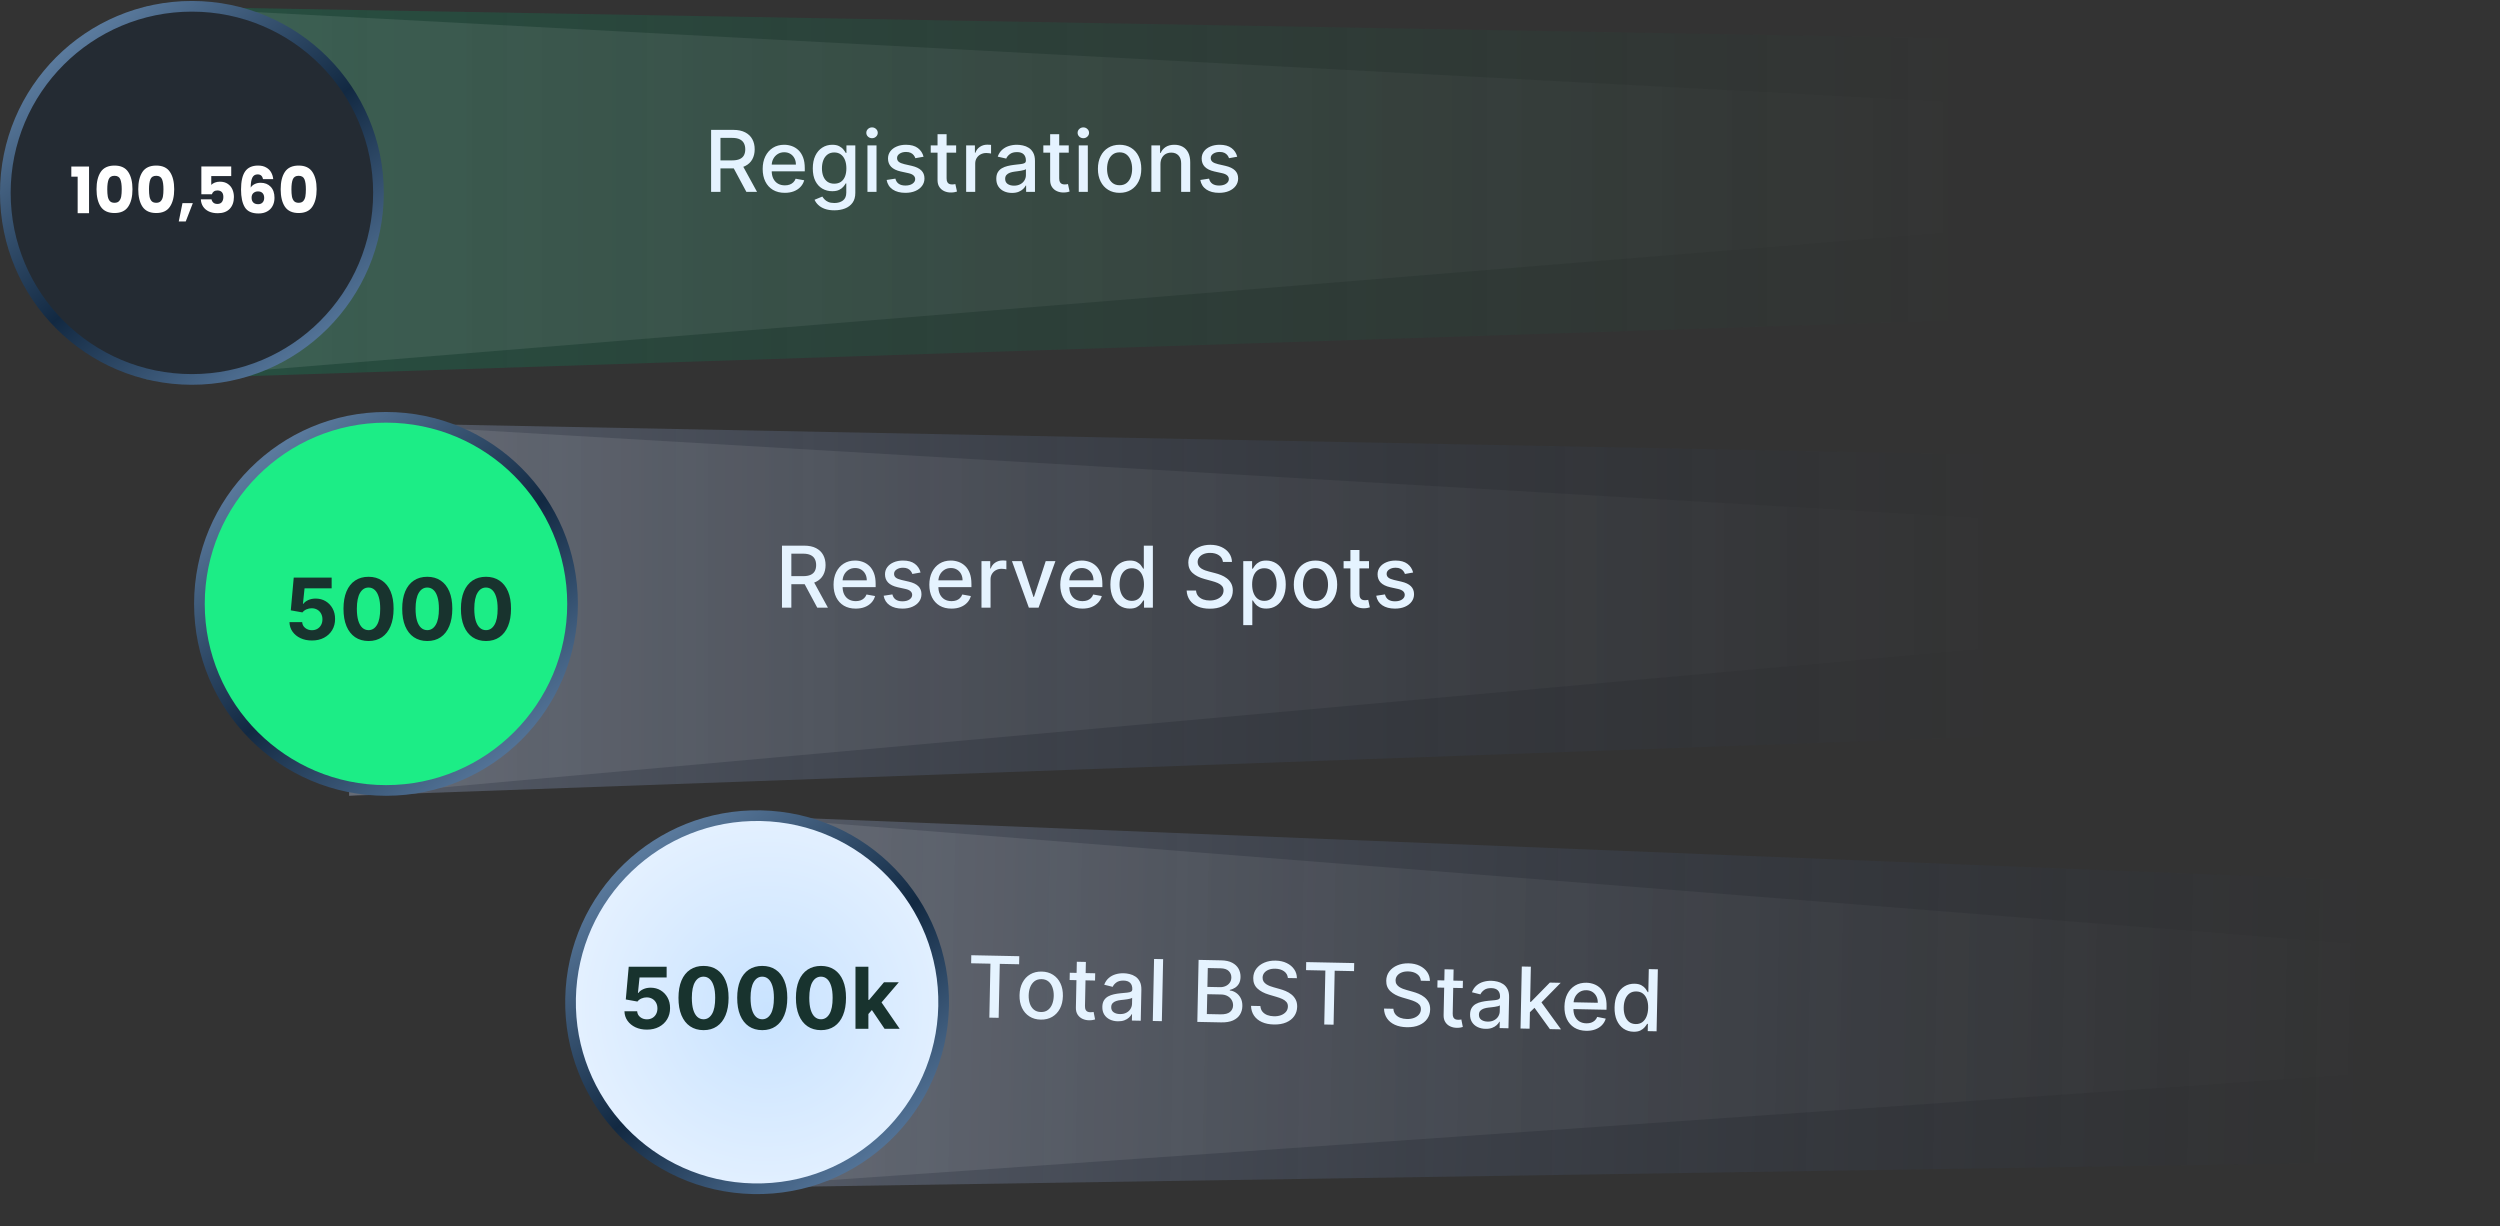 <svg width="469" height="230" viewBox="0 0 469 230" fill="none" xmlns="http://www.w3.org/2000/svg">
  <rect x="0" y="0" width="469" height="230" fill="#333333" stroke="none"/>
  <path d="M27.475 1.182L394.925 7.682V59.182L27.475 71.182L27.475 1.182Z"
    fill="url(#paint0_linear_220_1049)" />
  <path d="M27.475 1.182L394.925 20.682V41.182L27.475 71.182L27.475 1.182Z"
    fill="url(#paint1_linear_220_1049)" fill-opacity="0.25" />
  <circle cx="36" cy="36.182" r="35" fill="url(#paint2_radial_220_1049)" />
  <circle cx="36" cy="36.182" r="35" fill="#242B33" />
  <circle cx="36" cy="36.182" r="35" stroke="url(#paint3_linear_220_1049)" stroke-width="2" />
  <path
    d="M13.38 33.148V31.24H16.704V40H14.568V33.148H13.38ZM18.108 35.5C18.108 34.124 18.372 33.04 18.9 32.248C19.436 31.456 20.296 31.06 21.48 31.06C22.664 31.06 23.52 31.456 24.048 32.248C24.584 33.04 24.852 34.124 24.852 35.5C24.852 36.892 24.584 37.984 24.048 38.776C23.52 39.568 22.664 39.964 21.48 39.964C20.296 39.964 19.436 39.568 18.9 38.776C18.372 37.984 18.108 36.892 18.108 35.5ZM22.836 35.5C22.836 34.692 22.748 34.072 22.572 33.64C22.396 33.2 22.032 32.98 21.48 32.98C20.928 32.98 20.564 33.2 20.388 33.64C20.212 34.072 20.124 34.692 20.124 35.5C20.124 36.044 20.156 36.496 20.22 36.856C20.284 37.208 20.412 37.496 20.604 37.72C20.804 37.936 21.096 38.044 21.48 38.044C21.864 38.044 22.152 37.936 22.344 37.72C22.544 37.496 22.676 37.208 22.74 36.856C22.804 36.496 22.836 36.044 22.836 35.5ZM25.936 35.5C25.936 34.124 26.2 33.04 26.728 32.248C27.264 31.456 28.124 31.06 29.308 31.06C30.492 31.06 31.348 31.456 31.876 32.248C32.412 33.04 32.68 34.124 32.68 35.5C32.68 36.892 32.412 37.984 31.876 38.776C31.348 39.568 30.492 39.964 29.308 39.964C28.124 39.964 27.264 39.568 26.728 38.776C26.2 37.984 25.936 36.892 25.936 35.5ZM30.664 35.5C30.664 34.692 30.576 34.072 30.4 33.64C30.224 33.2 29.86 32.98 29.308 32.98C28.756 32.98 28.392 33.2 28.216 33.64C28.04 34.072 27.952 34.692 27.952 35.5C27.952 36.044 27.984 36.496 28.048 36.856C28.112 37.208 28.24 37.496 28.432 37.72C28.632 37.936 28.924 38.044 29.308 38.044C29.692 38.044 29.98 37.936 30.172 37.72C30.372 37.496 30.504 37.208 30.568 36.856C30.632 36.496 30.664 36.044 30.664 35.5ZM36.176 38.104L34.844 41.548H33.536L34.232 38.104H36.176ZM43.378 33.028H39.634V34.684C39.794 34.508 40.018 34.364 40.306 34.252C40.594 34.14 40.906 34.084 41.242 34.084C41.842 34.084 42.338 34.22 42.73 34.492C43.13 34.764 43.422 35.116 43.606 35.548C43.79 35.98 43.882 36.448 43.882 36.952C43.882 37.888 43.618 38.632 43.09 39.184C42.562 39.728 41.818 40 40.858 40C40.218 40 39.662 39.892 39.19 39.676C38.718 39.452 38.354 39.144 38.098 38.752C37.842 38.36 37.702 37.908 37.678 37.396H39.682C39.73 37.644 39.846 37.852 40.03 38.02C40.214 38.18 40.466 38.26 40.786 38.26C41.162 38.26 41.442 38.14 41.626 37.9C41.81 37.66 41.902 37.34 41.902 36.94C41.902 36.548 41.806 36.248 41.614 36.04C41.422 35.832 41.142 35.728 40.774 35.728C40.502 35.728 40.278 35.796 40.102 35.932C39.926 36.06 39.81 36.232 39.754 36.448H37.774V31.228H43.378V33.028ZM49.346 33.604C49.282 33.308 49.17 33.088 49.01 32.944C48.85 32.792 48.622 32.716 48.326 32.716C47.87 32.716 47.542 32.916 47.342 33.316C47.142 33.708 47.038 34.332 47.03 35.188C47.206 34.908 47.458 34.688 47.786 34.528C48.122 34.368 48.49 34.288 48.89 34.288C49.674 34.288 50.302 34.536 50.774 35.032C51.254 35.528 51.494 36.22 51.494 37.108C51.494 37.692 51.374 38.204 51.134 38.644C50.902 39.084 50.558 39.428 50.102 39.676C49.654 39.924 49.122 40.048 48.506 40.048C47.274 40.048 46.418 39.664 45.938 38.896C45.458 38.12 45.218 37.008 45.218 35.56C45.218 34.04 45.47 32.912 45.974 32.176C46.486 31.432 47.302 31.06 48.422 31.06C49.022 31.06 49.526 31.18 49.934 31.42C50.35 31.652 50.662 31.96 50.87 32.344C51.086 32.728 51.214 33.148 51.254 33.604H49.346ZM48.398 35.908C48.054 35.908 47.766 36.012 47.534 36.22C47.31 36.42 47.198 36.708 47.198 37.084C47.198 37.468 47.302 37.768 47.51 37.984C47.726 38.2 48.03 38.308 48.422 38.308C48.774 38.308 49.05 38.204 49.25 37.996C49.458 37.78 49.562 37.488 49.562 37.12C49.562 36.744 49.462 36.448 49.262 36.232C49.062 36.016 48.774 35.908 48.398 35.908ZM52.655 35.5C52.655 34.124 52.919 33.04 53.447 32.248C53.983 31.456 54.843 31.06 56.027 31.06C57.211 31.06 58.067 31.456 58.595 32.248C59.131 33.04 59.399 34.124 59.399 35.5C59.399 36.892 59.131 37.984 58.595 38.776C58.067 39.568 57.211 39.964 56.027 39.964C54.843 39.964 53.983 39.568 53.447 38.776C52.919 37.984 52.655 36.892 52.655 35.5ZM57.383 35.5C57.383 34.692 57.295 34.072 57.119 33.64C56.943 33.2 56.579 32.98 56.027 32.98C55.475 32.98 55.111 33.2 54.935 33.64C54.759 34.072 54.671 34.692 54.671 35.5C54.671 36.044 54.703 36.496 54.767 36.856C54.831 37.208 54.959 37.496 55.151 37.72C55.351 37.936 55.643 38.044 56.027 38.044C56.411 38.044 56.699 37.936 56.891 37.72C57.091 37.496 57.223 37.208 57.287 36.856C57.351 36.496 57.383 36.044 57.383 35.5Z"
    fill="white" />
  <path
    d="M133.403 36V24.364H137.551C138.452 24.364 139.2 24.519 139.795 24.829C140.394 25.14 140.841 25.57 141.136 26.119C141.432 26.665 141.579 27.296 141.579 28.011C141.579 28.724 141.43 29.35 141.13 29.892C140.835 30.43 140.388 30.849 139.789 31.148C139.195 31.447 138.447 31.597 137.545 31.597H134.403V30.085H137.386C137.954 30.085 138.416 30.004 138.772 29.841C139.132 29.678 139.396 29.441 139.562 29.131C139.729 28.82 139.812 28.447 139.812 28.011C139.812 27.572 139.727 27.191 139.557 26.869C139.39 26.547 139.127 26.301 138.767 26.131C138.411 25.956 137.943 25.869 137.363 25.869H135.159V36H133.403ZM139.147 30.75L142.022 36H140.022L137.204 30.75H139.147ZM147.231 36.176C146.371 36.176 145.631 35.992 145.01 35.625C144.392 35.254 143.915 34.733 143.578 34.062C143.244 33.388 143.078 32.599 143.078 31.693C143.078 30.799 143.244 30.011 143.578 29.329C143.915 28.648 144.385 28.116 144.987 27.733C145.593 27.35 146.301 27.159 147.112 27.159C147.604 27.159 148.082 27.241 148.544 27.403C149.006 27.566 149.421 27.822 149.788 28.171C150.155 28.519 150.445 28.972 150.657 29.528C150.869 30.081 150.976 30.754 150.976 31.546V32.148H144.038V30.875H149.311C149.311 30.428 149.22 30.032 149.038 29.688C148.856 29.339 148.601 29.064 148.271 28.864C147.945 28.663 147.563 28.562 147.123 28.562C146.646 28.562 146.229 28.68 145.873 28.915C145.521 29.146 145.248 29.449 145.055 29.824C144.866 30.195 144.771 30.599 144.771 31.034V32.028C144.771 32.612 144.873 33.108 145.078 33.517C145.286 33.926 145.576 34.239 145.947 34.455C146.318 34.667 146.752 34.773 147.248 34.773C147.57 34.773 147.864 34.727 148.129 34.636C148.394 34.542 148.623 34.401 148.816 34.216C149.01 34.03 149.157 33.801 149.26 33.528L150.868 33.818C150.739 34.292 150.508 34.706 150.174 35.062C149.845 35.415 149.43 35.689 148.93 35.886C148.434 36.08 147.868 36.176 147.231 36.176ZM156.52 39.455C155.826 39.455 155.23 39.364 154.73 39.182C154.234 39 153.828 38.76 153.514 38.46C153.2 38.161 152.965 37.833 152.809 37.477L154.27 36.875C154.372 37.042 154.508 37.218 154.679 37.403C154.853 37.593 155.088 37.754 155.383 37.886C155.682 38.019 156.067 38.085 156.537 38.085C157.181 38.085 157.713 37.928 158.133 37.614C158.554 37.303 158.764 36.807 158.764 36.125V34.409H158.656C158.554 34.595 158.406 34.801 158.213 35.028C158.023 35.256 157.762 35.453 157.429 35.619C157.095 35.786 156.662 35.869 156.128 35.869C155.438 35.869 154.817 35.708 154.264 35.386C153.715 35.061 153.279 34.581 152.957 33.949C152.639 33.312 152.48 32.53 152.48 31.602C152.48 30.674 152.637 29.879 152.951 29.216C153.27 28.553 153.705 28.046 154.258 27.693C154.811 27.337 155.438 27.159 156.139 27.159C156.681 27.159 157.118 27.25 157.451 27.432C157.785 27.61 158.044 27.818 158.23 28.057C158.419 28.296 158.565 28.506 158.667 28.688H158.792V27.273H160.457V36.193C160.457 36.943 160.283 37.559 159.934 38.04C159.586 38.521 159.114 38.877 158.52 39.108C157.929 39.339 157.262 39.455 156.52 39.455ZM156.503 34.46C156.991 34.46 157.404 34.347 157.741 34.119C158.082 33.888 158.34 33.559 158.514 33.131C158.692 32.699 158.781 32.182 158.781 31.579C158.781 30.992 158.694 30.475 158.52 30.028C158.345 29.581 158.09 29.233 157.753 28.983C157.415 28.729 156.999 28.602 156.503 28.602C155.991 28.602 155.565 28.735 155.224 29C154.883 29.261 154.626 29.617 154.451 30.068C154.281 30.519 154.196 31.023 154.196 31.579C154.196 32.151 154.283 32.653 154.457 33.085C154.631 33.517 154.889 33.854 155.23 34.097C155.575 34.339 155.999 34.46 156.503 34.46ZM162.735 36V27.273H164.434V36H162.735ZM163.593 25.926C163.298 25.926 163.044 25.828 162.832 25.631C162.624 25.43 162.52 25.191 162.52 24.915C162.52 24.634 162.624 24.396 162.832 24.199C163.044 23.998 163.298 23.898 163.593 23.898C163.889 23.898 164.141 23.998 164.349 24.199C164.561 24.396 164.667 24.634 164.667 24.915C164.667 25.191 164.561 25.43 164.349 25.631C164.141 25.828 163.889 25.926 163.593 25.926ZM173.26 29.403L171.72 29.676C171.655 29.479 171.553 29.292 171.413 29.114C171.277 28.936 171.091 28.79 170.856 28.676C170.621 28.562 170.328 28.506 169.976 28.506C169.494 28.506 169.093 28.614 168.771 28.829C168.449 29.042 168.288 29.316 168.288 29.653C168.288 29.945 168.396 30.18 168.612 30.358C168.828 30.536 169.176 30.682 169.657 30.796L171.044 31.114C171.847 31.299 172.445 31.585 172.839 31.972C173.233 32.358 173.43 32.86 173.43 33.477C173.43 34 173.279 34.466 172.976 34.875C172.676 35.28 172.258 35.599 171.72 35.83C171.186 36.061 170.566 36.176 169.862 36.176C168.885 36.176 168.087 35.968 167.47 35.551C166.852 35.131 166.474 34.534 166.334 33.761L167.976 33.511C168.078 33.939 168.288 34.263 168.606 34.483C168.924 34.699 169.339 34.807 169.851 34.807C170.407 34.807 170.852 34.691 171.186 34.46C171.519 34.225 171.686 33.939 171.686 33.602C171.686 33.33 171.584 33.1 171.379 32.915C171.178 32.729 170.869 32.589 170.453 32.494L168.976 32.17C168.161 31.985 167.559 31.689 167.169 31.284C166.782 30.879 166.589 30.366 166.589 29.744C166.589 29.229 166.733 28.778 167.021 28.392C167.309 28.006 167.707 27.704 168.214 27.489C168.722 27.269 169.303 27.159 169.959 27.159C170.902 27.159 171.644 27.364 172.186 27.773C172.727 28.178 173.085 28.722 173.26 29.403ZM179.372 27.273V28.636H174.605V27.273H179.372ZM175.883 25.182H177.582V33.438C177.582 33.767 177.631 34.015 177.73 34.182C177.828 34.345 177.955 34.456 178.11 34.517C178.27 34.574 178.442 34.602 178.628 34.602C178.764 34.602 178.883 34.593 178.985 34.574C179.088 34.555 179.167 34.54 179.224 34.528L179.531 35.932C179.432 35.97 179.292 36.008 179.11 36.045C178.929 36.087 178.701 36.11 178.429 36.114C177.982 36.121 177.565 36.042 177.179 35.875C176.792 35.708 176.48 35.451 176.241 35.102C176.003 34.754 175.883 34.316 175.883 33.79V25.182ZM181.251 36V27.273H182.893V28.659H182.984C183.143 28.189 183.423 27.82 183.825 27.551C184.23 27.278 184.689 27.142 185.2 27.142C185.306 27.142 185.431 27.146 185.575 27.153C185.723 27.161 185.838 27.171 185.922 27.182V28.807C185.853 28.788 185.732 28.767 185.558 28.744C185.384 28.718 185.209 28.704 185.035 28.704C184.634 28.704 184.276 28.79 183.961 28.96C183.651 29.127 183.405 29.36 183.223 29.659C183.041 29.954 182.95 30.292 182.95 30.671V36H181.251ZM189.853 36.193C189.3 36.193 188.8 36.091 188.353 35.886C187.906 35.678 187.552 35.377 187.291 34.983C187.033 34.589 186.905 34.106 186.905 33.534C186.905 33.042 186.999 32.636 187.189 32.318C187.378 32 187.634 31.748 187.956 31.562C188.278 31.377 188.637 31.237 189.035 31.142C189.433 31.047 189.838 30.975 190.251 30.926C190.774 30.866 191.198 30.816 191.524 30.778C191.85 30.737 192.086 30.671 192.234 30.579C192.382 30.489 192.456 30.341 192.456 30.136V30.097C192.456 29.6 192.316 29.216 192.035 28.943C191.759 28.671 191.346 28.534 190.797 28.534C190.225 28.534 189.774 28.661 189.444 28.915C189.119 29.165 188.893 29.443 188.768 29.75L187.172 29.386C187.361 28.856 187.637 28.428 188.001 28.102C188.369 27.773 188.791 27.534 189.268 27.386C189.745 27.235 190.247 27.159 190.774 27.159C191.122 27.159 191.492 27.201 191.882 27.284C192.276 27.364 192.643 27.511 192.984 27.727C193.329 27.943 193.611 28.252 193.831 28.653C194.05 29.051 194.16 29.568 194.16 30.204V36H192.501V34.807H192.433C192.323 35.026 192.158 35.242 191.939 35.455C191.719 35.667 191.437 35.843 191.092 35.983C190.747 36.123 190.334 36.193 189.853 36.193ZM190.223 34.83C190.692 34.83 191.094 34.737 191.427 34.551C191.764 34.365 192.02 34.123 192.194 33.824C192.372 33.521 192.461 33.197 192.461 32.852V31.727C192.401 31.788 192.283 31.845 192.109 31.898C191.939 31.947 191.744 31.991 191.524 32.028C191.304 32.062 191.09 32.095 190.882 32.125C190.673 32.151 190.499 32.174 190.359 32.193C190.03 32.235 189.728 32.305 189.456 32.403C189.187 32.502 188.971 32.644 188.808 32.83C188.649 33.011 188.569 33.254 188.569 33.557C188.569 33.977 188.725 34.295 189.035 34.511C189.346 34.724 189.742 34.83 190.223 34.83ZM200.497 27.273V28.636H195.73V27.273H200.497ZM197.008 25.182H198.707V33.438C198.707 33.767 198.756 34.015 198.855 34.182C198.953 34.345 199.08 34.456 199.235 34.517C199.395 34.574 199.567 34.602 199.753 34.602C199.889 34.602 200.008 34.593 200.11 34.574C200.213 34.555 200.292 34.54 200.349 34.528L200.656 35.932C200.557 35.97 200.417 36.008 200.235 36.045C200.054 36.087 199.826 36.11 199.554 36.114C199.107 36.121 198.69 36.042 198.304 35.875C197.917 35.708 197.605 35.451 197.366 35.102C197.128 34.754 197.008 34.316 197.008 33.79V25.182ZM202.376 36V27.273H204.075V36H202.376ZM203.234 25.926C202.939 25.926 202.685 25.828 202.473 25.631C202.264 25.43 202.16 25.191 202.16 24.915C202.16 24.634 202.264 24.396 202.473 24.199C202.685 23.998 202.939 23.898 203.234 23.898C203.53 23.898 203.781 23.998 203.99 24.199C204.202 24.396 204.308 24.634 204.308 24.915C204.308 25.191 204.202 25.43 203.99 25.631C203.781 25.828 203.53 25.926 203.234 25.926ZM210.037 36.176C209.218 36.176 208.504 35.989 207.895 35.614C207.285 35.239 206.811 34.714 206.474 34.04C206.137 33.365 205.968 32.578 205.968 31.676C205.968 30.771 206.137 29.979 206.474 29.301C206.811 28.623 207.285 28.097 207.895 27.722C208.504 27.347 209.218 27.159 210.037 27.159C210.855 27.159 211.569 27.347 212.179 27.722C212.789 28.097 213.262 28.623 213.599 29.301C213.936 29.979 214.105 30.771 214.105 31.676C214.105 32.578 213.936 33.365 213.599 34.04C213.262 34.714 212.789 35.239 212.179 35.614C211.569 35.989 210.855 36.176 210.037 36.176ZM210.042 34.75C210.573 34.75 211.012 34.61 211.36 34.33C211.709 34.049 211.967 33.676 212.133 33.21C212.304 32.744 212.389 32.231 212.389 31.671C212.389 31.114 212.304 30.602 212.133 30.136C211.967 29.667 211.709 29.29 211.36 29.006C211.012 28.722 210.573 28.579 210.042 28.579C209.508 28.579 209.065 28.722 208.713 29.006C208.364 29.29 208.105 29.667 207.934 30.136C207.768 30.602 207.684 31.114 207.684 31.671C207.684 32.231 207.768 32.744 207.934 33.21C208.105 33.676 208.364 34.049 208.713 34.33C209.065 34.61 209.508 34.75 210.042 34.75ZM217.7 30.818V36H216.001V27.273H217.632V28.693H217.74C217.941 28.231 218.255 27.86 218.683 27.579C219.115 27.299 219.658 27.159 220.314 27.159C220.908 27.159 221.429 27.284 221.876 27.534C222.323 27.78 222.67 28.148 222.916 28.636C223.162 29.125 223.285 29.729 223.285 30.449V36H221.586V30.653C221.586 30.021 221.422 29.526 221.092 29.171C220.762 28.811 220.31 28.631 219.734 28.631C219.34 28.631 218.99 28.716 218.683 28.886C218.38 29.057 218.139 29.307 217.961 29.636C217.787 29.962 217.7 30.356 217.7 30.818ZM232.103 29.403L230.564 29.676C230.499 29.479 230.397 29.292 230.257 29.114C230.12 28.936 229.935 28.79 229.7 28.676C229.465 28.562 229.172 28.506 228.819 28.506C228.338 28.506 227.937 28.614 227.615 28.829C227.293 29.042 227.132 29.316 227.132 29.653C227.132 29.945 227.24 30.18 227.456 30.358C227.672 30.536 228.02 30.682 228.501 30.796L229.887 31.114C230.691 31.299 231.289 31.585 231.683 31.972C232.077 32.358 232.274 32.86 232.274 33.477C232.274 34 232.122 34.466 231.819 34.875C231.52 35.28 231.101 35.599 230.564 35.83C230.03 36.061 229.41 36.176 228.706 36.176C227.728 36.176 226.931 35.968 226.314 35.551C225.696 35.131 225.317 34.534 225.177 33.761L226.819 33.511C226.922 33.939 227.132 34.263 227.45 34.483C227.768 34.699 228.183 34.807 228.694 34.807C229.251 34.807 229.696 34.691 230.03 34.46C230.363 34.225 230.53 33.939 230.53 33.602C230.53 33.33 230.427 33.1 230.223 32.915C230.022 32.729 229.713 32.589 229.297 32.494L227.819 32.17C227.005 31.985 226.403 31.689 226.012 31.284C225.626 30.879 225.433 30.366 225.433 29.744C225.433 29.229 225.577 28.778 225.865 28.392C226.153 28.006 226.55 27.704 227.058 27.489C227.566 27.269 228.147 27.159 228.802 27.159C229.745 27.159 230.488 27.364 231.03 27.773C231.571 28.178 231.929 28.722 232.103 29.403Z"
    fill="#E5F3FF" />
  <path d="M65.491 79.289L398.71 85.789V137.289L65.491 149.289V79.289Z"
    fill="url(#paint4_linear_220_1049)" />
  <path d="M65.491 79.289L398.71 98.789V119.289L65.491 149.289V79.289Z"
    fill="url(#paint5_linear_220_1049)" fill-opacity="0.25" />
  <path
    d="M146.7 114V102.364H150.848C151.749 102.364 152.497 102.519 153.092 102.83C153.691 103.14 154.137 103.57 154.433 104.119C154.728 104.665 154.876 105.295 154.876 106.011C154.876 106.723 154.726 107.35 154.427 107.892C154.132 108.43 153.685 108.848 153.086 109.148C152.492 109.447 151.744 109.597 150.842 109.597H147.7V108.085H150.683C151.251 108.085 151.713 108.004 152.069 107.841C152.429 107.678 152.692 107.441 152.859 107.131C153.026 106.82 153.109 106.447 153.109 106.011C153.109 105.572 153.024 105.191 152.853 104.869C152.687 104.547 152.423 104.301 152.064 104.131C151.708 103.956 151.24 103.869 150.66 103.869H148.456V114H146.7ZM152.444 108.75L155.319 114H153.319L150.501 108.75H152.444ZM160.528 114.176C159.668 114.176 158.928 113.992 158.307 113.625C157.689 113.254 157.212 112.733 156.875 112.062C156.541 111.388 156.375 110.598 156.375 109.693C156.375 108.799 156.541 108.011 156.875 107.33C157.212 106.648 157.682 106.116 158.284 105.733C158.89 105.35 159.598 105.159 160.409 105.159C160.901 105.159 161.378 105.241 161.841 105.403C162.303 105.566 162.717 105.822 163.085 106.17C163.452 106.519 163.742 106.972 163.954 107.528C164.166 108.081 164.272 108.754 164.272 109.545V110.148H157.335V108.875H162.608C162.608 108.428 162.517 108.032 162.335 107.688C162.153 107.339 161.897 107.064 161.568 106.864C161.242 106.663 160.86 106.562 160.42 106.562C159.943 106.562 159.526 106.68 159.17 106.915C158.818 107.146 158.545 107.449 158.352 107.824C158.163 108.195 158.068 108.598 158.068 109.034V110.028C158.068 110.612 158.17 111.108 158.375 111.517C158.583 111.926 158.873 112.239 159.244 112.455C159.615 112.667 160.049 112.773 160.545 112.773C160.867 112.773 161.161 112.727 161.426 112.636C161.691 112.542 161.92 112.402 162.113 112.216C162.307 112.03 162.454 111.801 162.557 111.528L164.164 111.818C164.036 112.292 163.805 112.706 163.471 113.062C163.142 113.415 162.727 113.689 162.227 113.886C161.731 114.08 161.164 114.176 160.528 114.176ZM172.697 107.403L171.157 107.676C171.093 107.479 170.991 107.292 170.851 107.114C170.714 106.936 170.529 106.79 170.294 106.676C170.059 106.562 169.765 106.506 169.413 106.506C168.932 106.506 168.53 106.614 168.209 106.83C167.887 107.042 167.726 107.316 167.726 107.653C167.726 107.945 167.834 108.18 168.049 108.358C168.265 108.536 168.614 108.682 169.095 108.795L170.481 109.114C171.284 109.299 171.883 109.585 172.277 109.972C172.671 110.358 172.868 110.86 172.868 111.477C172.868 112 172.716 112.466 172.413 112.875C172.114 113.28 171.695 113.598 171.157 113.83C170.623 114.061 170.004 114.176 169.299 114.176C168.322 114.176 167.525 113.968 166.907 113.551C166.29 113.131 165.911 112.534 165.771 111.761L167.413 111.511C167.515 111.939 167.726 112.263 168.044 112.483C168.362 112.699 168.777 112.807 169.288 112.807C169.845 112.807 170.29 112.691 170.623 112.46C170.957 112.225 171.123 111.939 171.123 111.602C171.123 111.33 171.021 111.1 170.816 110.915C170.616 110.729 170.307 110.589 169.89 110.494L168.413 110.17C167.599 109.985 166.996 109.689 166.606 109.284C166.22 108.879 166.027 108.366 166.027 107.744C166.027 107.229 166.171 106.778 166.459 106.392C166.746 106.006 167.144 105.705 167.652 105.489C168.159 105.269 168.741 105.159 169.396 105.159C170.339 105.159 171.082 105.364 171.623 105.773C172.165 106.178 172.523 106.722 172.697 107.403ZM178.497 114.176C177.637 114.176 176.896 113.992 176.275 113.625C175.658 113.254 175.181 112.733 174.843 112.062C174.51 111.388 174.343 110.598 174.343 109.693C174.343 108.799 174.51 108.011 174.843 107.33C175.181 106.648 175.65 106.116 176.253 105.733C176.859 105.35 177.567 105.159 178.378 105.159C178.87 105.159 179.347 105.241 179.809 105.403C180.271 105.566 180.686 105.822 181.054 106.17C181.421 106.519 181.711 106.972 181.923 107.528C182.135 108.081 182.241 108.754 182.241 109.545V110.148H175.304V108.875H180.576C180.576 108.428 180.485 108.032 180.304 107.688C180.122 107.339 179.866 107.064 179.537 106.864C179.211 106.663 178.828 106.562 178.389 106.562C177.912 106.562 177.495 106.68 177.139 106.915C176.787 107.146 176.514 107.449 176.321 107.824C176.131 108.195 176.037 108.598 176.037 109.034V110.028C176.037 110.612 176.139 111.108 176.343 111.517C176.552 111.926 176.842 112.239 177.213 112.455C177.584 112.667 178.018 112.773 178.514 112.773C178.836 112.773 179.129 112.727 179.395 112.636C179.66 112.542 179.889 112.402 180.082 112.216C180.275 112.03 180.423 111.801 180.525 111.528L182.133 111.818C182.004 112.292 181.773 112.706 181.44 113.062C181.11 113.415 180.696 113.689 180.196 113.886C179.7 114.08 179.133 114.176 178.497 114.176ZM184.126 114V105.273H185.768V106.659H185.859C186.018 106.189 186.298 105.82 186.7 105.551C187.105 105.278 187.564 105.142 188.075 105.142C188.181 105.142 188.306 105.146 188.45 105.153C188.598 105.161 188.713 105.17 188.797 105.182V106.807C188.728 106.788 188.607 106.767 188.433 106.744C188.259 106.718 188.084 106.705 187.91 106.705C187.509 106.705 187.151 106.79 186.836 106.96C186.526 107.127 186.28 107.36 186.098 107.659C185.916 107.955 185.825 108.292 185.825 108.67V114H184.126ZM197.998 105.273L194.834 114H193.015L189.845 105.273H191.669L193.879 111.989H193.97L196.174 105.273H197.998ZM203.059 114.176C202.2 114.176 201.459 113.992 200.838 113.625C200.22 113.254 199.743 112.733 199.406 112.062C199.073 111.388 198.906 110.598 198.906 109.693C198.906 108.799 199.073 108.011 199.406 107.33C199.743 106.648 200.213 106.116 200.815 105.733C201.421 105.35 202.129 105.159 202.94 105.159C203.432 105.159 203.91 105.241 204.372 105.403C204.834 105.566 205.249 105.822 205.616 106.17C205.984 106.519 206.273 106.972 206.485 107.528C206.698 108.081 206.804 108.754 206.804 109.545V110.148H199.866V108.875H205.139C205.139 108.428 205.048 108.032 204.866 107.688C204.684 107.339 204.429 107.064 204.099 106.864C203.773 106.663 203.391 106.562 202.951 106.562C202.474 106.562 202.057 106.68 201.701 106.915C201.349 107.146 201.076 107.449 200.883 107.824C200.694 108.195 200.599 108.598 200.599 109.034V110.028C200.599 110.612 200.701 111.108 200.906 111.517C201.114 111.926 201.404 112.239 201.775 112.455C202.146 112.667 202.58 112.773 203.076 112.773C203.398 112.773 203.692 112.727 203.957 112.636C204.222 112.542 204.451 112.402 204.645 112.216C204.838 112.03 204.985 111.801 205.088 111.528L206.696 111.818C206.567 112.292 206.336 112.706 206.003 113.062C205.673 113.415 205.258 113.689 204.758 113.886C204.262 114.08 203.696 114.176 203.059 114.176ZM211.956 114.17C211.251 114.17 210.622 113.991 210.069 113.631C209.52 113.267 209.088 112.75 208.774 112.08C208.463 111.405 208.308 110.597 208.308 109.653C208.308 108.71 208.465 107.903 208.78 107.233C209.098 106.562 209.533 106.049 210.086 105.693C210.639 105.337 211.266 105.159 211.967 105.159C212.509 105.159 212.944 105.25 213.274 105.432C213.607 105.61 213.865 105.818 214.047 106.057C214.232 106.295 214.376 106.506 214.478 106.688H214.581V102.364H216.28V114H214.62V112.642H214.478C214.376 112.828 214.228 113.04 214.035 113.278C213.846 113.517 213.584 113.725 213.251 113.903C212.918 114.081 212.486 114.17 211.956 114.17ZM212.331 112.722C212.819 112.722 213.232 112.593 213.569 112.335C213.91 112.074 214.168 111.712 214.342 111.25C214.52 110.788 214.609 110.25 214.609 109.636C214.609 109.03 214.522 108.5 214.348 108.045C214.173 107.591 213.918 107.237 213.581 106.983C213.244 106.729 212.827 106.602 212.331 106.602C211.819 106.602 211.393 106.735 211.052 107C210.711 107.265 210.454 107.627 210.28 108.085C210.109 108.544 210.024 109.061 210.024 109.636C210.024 110.22 210.111 110.744 210.285 111.21C210.459 111.676 210.717 112.045 211.058 112.318C211.403 112.587 211.827 112.722 212.331 112.722ZM229.422 105.42C229.361 104.883 229.111 104.466 228.672 104.17C228.232 103.871 227.679 103.722 227.012 103.722C226.535 103.722 226.122 103.797 225.774 103.949C225.425 104.097 225.155 104.301 224.961 104.562C224.772 104.82 224.677 105.114 224.677 105.443C224.677 105.72 224.742 105.958 224.87 106.159C225.003 106.36 225.175 106.528 225.387 106.665C225.603 106.797 225.834 106.909 226.081 107C226.327 107.087 226.564 107.159 226.791 107.216L227.927 107.511C228.298 107.602 228.679 107.725 229.069 107.881C229.459 108.036 229.821 108.241 230.155 108.494C230.488 108.748 230.757 109.062 230.961 109.438C231.17 109.812 231.274 110.261 231.274 110.784C231.274 111.443 231.103 112.028 230.762 112.54C230.425 113.051 229.935 113.455 229.291 113.75C228.651 114.045 227.876 114.193 226.967 114.193C226.096 114.193 225.342 114.055 224.706 113.778C224.069 113.502 223.571 113.11 223.211 112.602C222.851 112.091 222.653 111.485 222.615 110.784H224.376C224.41 111.205 224.547 111.555 224.785 111.835C225.028 112.112 225.336 112.318 225.711 112.455C226.09 112.587 226.505 112.653 226.956 112.653C227.452 112.653 227.893 112.576 228.28 112.42C228.67 112.261 228.976 112.042 229.2 111.761C229.423 111.477 229.535 111.146 229.535 110.767C229.535 110.422 229.437 110.14 229.24 109.92C229.047 109.701 228.783 109.519 228.45 109.375C228.12 109.231 227.747 109.104 227.331 108.994L225.956 108.619C225.024 108.366 224.285 107.992 223.74 107.5C223.198 107.008 222.927 106.356 222.927 105.545C222.927 104.875 223.109 104.29 223.473 103.79C223.836 103.29 224.329 102.902 224.95 102.625C225.571 102.345 226.272 102.205 227.052 102.205C227.84 102.205 228.535 102.343 229.137 102.619C229.744 102.896 230.221 103.277 230.569 103.761C230.918 104.242 231.1 104.795 231.115 105.42H229.422ZM233.235 117.273V105.273H234.895V106.688H235.037C235.135 106.506 235.277 106.295 235.463 106.057C235.648 105.818 235.906 105.61 236.235 105.432C236.565 105.25 237.001 105.159 237.542 105.159C238.247 105.159 238.876 105.337 239.429 105.693C239.982 106.049 240.415 106.562 240.73 107.233C241.048 107.903 241.207 108.71 241.207 109.653C241.207 110.597 241.05 111.405 240.735 112.08C240.421 112.75 239.989 113.267 239.44 113.631C238.891 113.991 238.264 114.17 237.559 114.17C237.029 114.17 236.595 114.081 236.258 113.903C235.925 113.725 235.664 113.517 235.474 113.278C235.285 113.04 235.139 112.828 235.037 112.642H234.934V117.273H233.235ZM234.9 109.636C234.9 110.25 234.989 110.788 235.167 111.25C235.345 111.712 235.603 112.074 235.94 112.335C236.277 112.593 236.69 112.722 237.179 112.722C237.686 112.722 238.11 112.587 238.451 112.318C238.792 112.045 239.05 111.676 239.224 111.21C239.402 110.744 239.491 110.22 239.491 109.636C239.491 109.061 239.404 108.544 239.23 108.085C239.059 107.627 238.802 107.265 238.457 107C238.116 106.735 237.69 106.602 237.179 106.602C236.686 106.602 236.27 106.729 235.929 106.983C235.592 107.237 235.336 107.591 235.162 108.045C234.987 108.5 234.9 109.03 234.9 109.636ZM246.787 114.176C245.968 114.176 245.254 113.989 244.645 113.614C244.035 113.239 243.561 112.714 243.224 112.04C242.887 111.366 242.718 110.578 242.718 109.676C242.718 108.771 242.887 107.979 243.224 107.301C243.561 106.623 244.035 106.097 244.645 105.722C245.254 105.347 245.968 105.159 246.787 105.159C247.605 105.159 248.319 105.347 248.929 105.722C249.539 106.097 250.012 106.623 250.349 107.301C250.686 107.979 250.855 108.771 250.855 109.676C250.855 110.578 250.686 111.366 250.349 112.04C250.012 112.714 249.539 113.239 248.929 113.614C248.319 113.989 247.605 114.176 246.787 114.176ZM246.792 112.75C247.323 112.75 247.762 112.61 248.11 112.33C248.459 112.049 248.717 111.676 248.883 111.21C249.054 110.744 249.139 110.231 249.139 109.67C249.139 109.114 249.054 108.602 248.883 108.136C248.717 107.667 248.459 107.29 248.11 107.006C247.762 106.722 247.323 106.58 246.792 106.58C246.258 106.58 245.815 106.722 245.463 107.006C245.114 107.29 244.855 107.667 244.684 108.136C244.518 108.602 244.434 109.114 244.434 109.67C244.434 110.231 244.518 110.744 244.684 111.21C244.855 111.676 245.114 112.049 245.463 112.33C245.815 112.61 246.258 112.75 246.792 112.75ZM256.825 105.273V106.636H252.058V105.273H256.825ZM253.336 103.182H255.035V111.438C255.035 111.767 255.084 112.015 255.183 112.182C255.281 112.345 255.408 112.456 255.564 112.517C255.723 112.574 255.895 112.602 256.081 112.602C256.217 112.602 256.336 112.593 256.439 112.574C256.541 112.555 256.62 112.54 256.677 112.528L256.984 113.932C256.886 113.97 256.745 114.008 256.564 114.045C256.382 114.087 256.155 114.11 255.882 114.114C255.435 114.121 255.018 114.042 254.632 113.875C254.245 113.708 253.933 113.451 253.694 113.102C253.456 112.754 253.336 112.316 253.336 111.79V103.182ZM265.103 107.403L263.564 107.676C263.499 107.479 263.397 107.292 263.257 107.114C263.12 106.936 262.935 106.79 262.7 106.676C262.465 106.562 262.172 106.506 261.819 106.506C261.338 106.506 260.937 106.614 260.615 106.83C260.293 107.042 260.132 107.316 260.132 107.653C260.132 107.945 260.24 108.18 260.456 108.358C260.672 108.536 261.02 108.682 261.501 108.795L262.887 109.114C263.691 109.299 264.289 109.585 264.683 109.972C265.077 110.358 265.274 110.86 265.274 111.477C265.274 112 265.122 112.466 264.819 112.875C264.52 113.28 264.101 113.598 263.564 113.83C263.03 114.061 262.41 114.176 261.706 114.176C260.728 114.176 259.931 113.968 259.314 113.551C258.696 113.131 258.317 112.534 258.177 111.761L259.819 111.511C259.922 111.939 260.132 112.263 260.45 112.483C260.768 112.699 261.183 112.807 261.694 112.807C262.251 112.807 262.696 112.691 263.03 112.46C263.363 112.225 263.53 111.939 263.53 111.602C263.53 111.33 263.427 111.1 263.223 110.915C263.022 110.729 262.713 110.589 262.297 110.494L260.819 110.17C260.005 109.985 259.403 109.689 259.012 109.284C258.626 108.879 258.433 108.366 258.433 107.744C258.433 107.229 258.577 106.778 258.865 106.392C259.153 106.006 259.55 105.705 260.058 105.489C260.566 105.269 261.147 105.159 261.802 105.159C262.745 105.159 263.488 105.364 264.03 105.773C264.571 106.178 264.929 106.722 265.103 107.403Z"
    fill="#E5F3FF" />
  <path
    d="M107.411 113.289C107.411 132.619 91.741 148.289 72.411 148.289C53.081 148.289 37.411 132.619 37.411 113.289C37.411 93.959 53.081 78.289 72.411 78.289C91.741 78.289 107.411 93.959 107.411 113.289Z"
    fill="url(#paint6_radial_220_1049)" />
  <path
    d="M107.411 113.289C107.411 132.619 91.741 148.289 72.411 148.289C53.081 148.289 37.411 132.619 37.411 113.289C37.411 93.959 53.081 78.289 72.411 78.289C91.741 78.289 107.411 93.959 107.411 113.289Z"
    fill="#1CED86" />
  <path
    d="M107.411 113.289C107.411 132.619 91.741 148.289 72.411 148.289C53.081 148.289 37.411 132.619 37.411 113.289C37.411 93.959 53.081 78.289 72.411 78.289C91.741 78.289 107.411 93.959 107.411 113.289Z"
    stroke="url(#paint7_linear_220_1049)" stroke-width="2" />
  <path
    d="M58.513 120.159C57.71 120.159 56.994 120.011 56.365 119.716C55.74 119.42 55.244 119.013 54.877 118.494C54.509 117.975 54.318 117.381 54.303 116.71H56.689C56.716 117.161 56.905 117.527 57.258 117.807C57.61 118.087 58.028 118.227 58.513 118.227C58.9 118.227 59.24 118.142 59.536 117.972C59.835 117.797 60.068 117.557 60.235 117.25C60.405 116.939 60.49 116.583 60.49 116.182C60.49 115.773 60.403 115.413 60.229 115.102C60.059 114.792 59.822 114.549 59.519 114.375C59.216 114.201 58.869 114.112 58.479 114.108C58.138 114.108 57.807 114.178 57.485 114.318C57.167 114.458 56.919 114.65 56.74 114.892L54.553 114.5L55.104 108.364H62.218V110.375H57.133L56.831 113.29H56.9C57.104 113.002 57.413 112.763 57.826 112.574C58.239 112.384 58.701 112.29 59.212 112.29C59.913 112.29 60.538 112.455 61.087 112.784C61.636 113.114 62.07 113.566 62.388 114.142C62.706 114.714 62.864 115.373 62.86 116.119C62.864 116.903 62.682 117.6 62.314 118.21C61.951 118.816 61.441 119.294 60.786 119.642C60.134 119.987 59.377 120.159 58.513 120.159ZM69.138 120.256C68.161 120.252 67.32 120.011 66.615 119.534C65.915 119.057 65.375 118.366 64.996 117.46C64.621 116.555 64.436 115.466 64.439 114.193C64.439 112.924 64.627 111.843 65.002 110.949C65.381 110.055 65.92 109.375 66.621 108.909C67.326 108.439 68.165 108.205 69.138 108.205C70.112 108.205 70.949 108.439 71.65 108.909C72.354 109.379 72.896 110.061 73.275 110.955C73.653 111.845 73.841 112.924 73.837 114.193C73.837 115.47 73.648 116.561 73.269 117.466C72.894 118.371 72.356 119.062 71.655 119.54C70.954 120.017 70.115 120.256 69.138 120.256ZM69.138 118.216C69.805 118.216 70.337 117.881 70.735 117.21C71.132 116.54 71.329 115.534 71.326 114.193C71.326 113.311 71.235 112.576 71.053 111.989C70.875 111.402 70.621 110.96 70.292 110.665C69.966 110.369 69.581 110.222 69.138 110.222C68.475 110.222 67.945 110.553 67.547 111.216C67.15 111.879 66.949 112.871 66.945 114.193C66.945 115.087 67.034 115.833 67.212 116.432C67.394 117.027 67.65 117.473 67.979 117.773C68.309 118.068 68.695 118.216 69.138 118.216ZM80.154 120.256C79.177 120.252 78.336 120.011 77.631 119.534C76.93 119.057 76.391 118.366 76.012 117.46C75.637 116.555 75.451 115.466 75.455 114.193C75.455 112.924 75.642 111.843 76.017 110.949C76.396 110.055 76.936 109.375 77.637 108.909C78.341 108.439 79.18 108.205 80.154 108.205C81.127 108.205 81.964 108.439 82.665 108.909C83.37 109.379 83.911 110.061 84.29 110.955C84.669 111.845 84.856 112.924 84.853 114.193C84.853 115.47 84.663 116.561 84.284 117.466C83.909 118.371 83.372 119.062 82.671 119.54C81.97 120.017 81.131 120.256 80.154 120.256ZM80.154 118.216C80.82 118.216 81.353 117.881 81.75 117.21C82.148 116.54 82.345 115.534 82.341 114.193C82.341 113.311 82.25 112.576 82.069 111.989C81.891 111.402 81.637 110.96 81.307 110.665C80.981 110.369 80.597 110.222 80.154 110.222C79.491 110.222 78.961 110.553 78.563 111.216C78.165 111.879 77.964 112.871 77.961 114.193C77.961 115.087 78.05 115.833 78.228 116.432C78.409 117.027 78.665 117.473 78.995 117.773C79.324 118.068 79.711 118.216 80.154 118.216ZM91.169 120.256C90.192 120.252 89.351 120.011 88.647 119.534C87.946 119.057 87.406 118.366 87.027 117.46C86.652 116.555 86.467 115.466 86.471 114.193C86.471 112.924 86.658 111.843 87.033 110.949C87.412 110.055 87.952 109.375 88.652 108.909C89.357 108.439 90.196 108.205 91.169 108.205C92.143 108.205 92.98 108.439 93.681 108.909C94.385 109.379 94.927 110.061 95.306 110.955C95.685 111.845 95.872 112.924 95.868 114.193C95.868 115.47 95.679 116.561 95.3 117.466C94.925 118.371 94.387 119.062 93.686 119.54C92.986 120.017 92.147 120.256 91.169 120.256ZM91.169 118.216C91.836 118.216 92.368 117.881 92.766 117.21C93.164 116.54 93.361 115.534 93.357 114.193C93.357 113.311 93.266 112.576 93.084 111.989C92.906 111.402 92.652 110.96 92.323 110.665C91.997 110.369 91.613 110.222 91.169 110.222C90.507 110.222 89.976 110.553 89.579 111.216C89.181 111.879 88.98 112.871 88.976 114.193C88.976 115.087 89.065 115.833 89.243 116.432C89.425 117.027 89.681 117.473 90.01 117.773C90.34 118.068 90.726 118.216 91.169 118.216Z"
    fill="#18332E" />
  <path d="M135.829 152.881L468.845 166.208L467.79 217.697L134.394 222.866L135.829 152.881Z"
    fill="url(#paint8_linear_220_1049)" />
  <path d="M135.829 152.881L468.579 179.205L468.158 199.701L134.394 222.866L135.829 152.881Z"
    fill="url(#paint9_linear_220_1049)" fill-opacity="0.25" />
  <path
    d="M177.023 188.732C176.626 208.058 160.639 223.404 141.313 223.008C121.987 222.612 106.641 206.624 107.037 187.298C107.433 167.972 123.421 152.626 142.747 153.022C162.073 153.419 177.419 169.406 177.023 188.732Z"
    fill="url(#paint10_radial_220_1049)" stroke="url(#paint11_linear_220_1049)" stroke-width="2" />
  <path
    d="M182.183 180.711L182.214 179.2L191.218 179.384L191.187 180.895L187.557 180.821L187.349 190.944L185.6 190.908L185.807 180.785L182.183 180.711ZM195.239 191.282C194.421 191.265 193.711 191.063 193.109 190.675C192.507 190.288 192.044 189.754 191.721 189.073C191.398 188.392 191.245 187.6 191.264 186.699C191.282 185.794 191.467 185.006 191.818 184.335C192.169 183.664 192.653 183.147 193.27 182.785C193.888 182.422 194.606 182.25 195.424 182.266C196.242 182.283 196.952 182.485 197.554 182.873C198.156 183.26 198.618 183.796 198.941 184.481C199.265 185.166 199.417 185.961 199.398 186.866C199.38 187.767 199.195 188.551 198.844 189.219C198.493 189.886 198.009 190.401 197.392 190.763C196.774 191.125 196.057 191.298 195.239 191.282ZM195.274 189.856C195.804 189.867 196.246 189.736 196.6 189.462C196.954 189.189 197.22 188.822 197.396 188.359C197.576 187.897 197.671 187.386 197.683 186.825C197.694 186.268 197.62 185.755 197.459 185.286C197.302 184.813 197.052 184.431 196.709 184.14C196.367 183.849 195.93 183.698 195.4 183.687C194.866 183.676 194.42 183.809 194.062 184.085C193.708 184.362 193.441 184.734 193.261 185.2C193.085 185.662 192.991 186.172 192.979 186.729C192.968 187.289 193.041 187.804 193.198 188.273C193.359 188.742 193.61 189.121 193.953 189.408C194.299 189.696 194.74 189.845 195.274 189.856ZM205.457 182.586L205.43 183.949L200.663 183.851L200.691 182.488L205.457 182.586ZM202.012 180.424L203.711 180.459L203.542 188.713C203.535 189.042 203.579 189.291 203.674 189.46C203.769 189.625 203.894 189.739 204.048 189.803C204.206 189.863 204.378 189.895 204.563 189.898C204.699 189.901 204.819 189.894 204.922 189.877C205.024 189.861 205.104 189.847 205.161 189.837L205.439 191.246C205.34 191.282 205.199 191.317 205.016 191.351C204.834 191.389 204.606 191.407 204.333 191.405C203.886 191.404 203.471 191.316 203.088 191.141C202.706 190.967 202.398 190.703 202.167 190.349C201.936 189.996 201.825 189.556 201.836 189.03L202.012 180.424ZM209.693 191.595C209.14 191.584 208.642 191.471 208.199 191.257C207.757 191.04 207.409 190.732 207.156 190.332C206.906 189.933 206.787 189.448 206.799 188.876C206.809 188.384 206.912 187.98 207.108 187.666C207.304 187.352 207.565 187.105 207.89 186.926C208.216 186.747 208.579 186.615 208.978 186.528C209.378 186.442 209.785 186.378 210.198 186.337C210.722 186.287 211.147 186.247 211.474 186.215C211.8 186.18 212.038 186.119 212.188 186.031C212.338 185.943 212.414 185.797 212.419 185.593L212.419 185.553C212.43 185.057 212.297 184.67 212.023 184.391C211.752 184.113 211.342 183.968 210.793 183.957C210.221 183.945 209.768 184.063 209.433 184.31C209.102 184.553 208.871 184.827 208.74 185.131L207.151 184.735C207.351 184.208 207.636 183.786 208.007 183.468C208.381 183.146 208.808 182.916 209.288 182.778C209.768 182.636 210.272 182.571 210.798 182.582C211.147 182.589 211.515 182.638 211.903 182.729C212.296 182.817 212.66 182.972 212.996 183.195C213.336 183.418 213.612 183.732 213.824 184.138C214.035 184.54 214.134 185.06 214.121 185.696L214.003 191.49L212.344 191.456L212.368 190.263L212.3 190.262C212.186 190.479 212.017 190.692 211.793 190.899C211.569 191.107 211.283 191.277 210.935 191.41C210.588 191.543 210.174 191.605 209.693 191.595ZM210.09 190.239C210.56 190.249 210.963 190.164 211.3 189.985C211.641 189.807 211.901 189.57 212.082 189.274C212.266 188.975 212.362 188.653 212.369 188.308L212.392 187.183C212.33 187.243 212.211 187.297 212.036 187.347C211.865 187.392 211.669 187.432 211.448 187.465C211.228 187.495 211.013 187.523 210.804 187.549C210.596 187.571 210.421 187.59 210.28 187.606C209.95 187.641 209.647 187.705 209.373 187.798C209.102 187.891 208.883 188.028 208.716 188.211C208.554 188.389 208.469 188.63 208.463 188.933C208.454 189.353 208.603 189.674 208.909 189.897C209.215 190.115 209.609 190.229 210.09 190.239ZM218.202 179.937L217.963 191.571L216.265 191.536L216.503 179.902L218.202 179.937ZM224.618 191.708L224.857 180.074L229.117 180.161C229.943 180.178 230.624 180.328 231.16 180.612C231.696 180.892 232.093 181.266 232.353 181.733C232.612 182.197 232.736 182.717 232.724 183.292C232.714 183.777 232.617 184.184 232.432 184.514C232.247 184.84 232.003 185.1 231.7 185.295C231.401 185.485 231.072 185.623 230.714 185.706L230.712 185.82C231.098 185.847 231.472 185.979 231.835 186.218C232.201 186.453 232.501 186.783 232.735 187.208C232.969 187.634 233.079 188.147 233.067 188.749C233.055 189.344 232.904 189.875 232.614 190.343C232.328 190.807 231.892 191.171 231.307 191.436C230.722 191.696 229.979 191.817 229.078 191.799L224.618 191.708ZM226.404 190.238L228.938 190.29C229.779 190.307 230.384 190.157 230.755 189.839C231.125 189.52 231.315 189.117 231.325 188.628C231.332 188.261 231.247 187.922 231.067 187.612C230.888 187.301 230.628 187.051 230.287 186.863C229.95 186.674 229.547 186.575 229.077 186.565L226.481 186.512L226.404 190.238ZM226.509 185.143L228.861 185.191C229.255 185.199 229.61 185.13 229.928 184.985C230.249 184.84 230.505 184.634 230.696 184.365C230.891 184.092 230.993 183.768 231 183.393C231.01 182.912 230.85 182.506 230.519 182.173C230.189 181.841 229.676 181.667 228.979 181.653L226.581 181.604L226.509 185.143ZM241.606 183.474C241.556 182.935 241.315 182.514 240.882 182.209C240.449 181.901 239.899 181.74 239.232 181.727C238.755 181.717 238.341 181.784 237.989 181.928C237.638 182.069 237.363 182.268 237.164 182.525C236.97 182.779 236.869 183.07 236.862 183.4C236.856 183.676 236.916 183.916 237.041 184.12C237.169 184.323 237.338 184.495 237.547 184.636C237.76 184.773 237.989 184.889 238.233 184.985C238.478 185.077 238.713 185.154 238.939 185.216L240.069 185.534C240.438 185.633 240.816 185.764 241.203 185.927C241.59 186.09 241.948 186.302 242.276 186.563C242.604 186.823 242.866 187.143 243.063 187.522C243.264 187.901 243.359 188.352 243.348 188.875C243.334 189.534 243.152 190.115 242.801 190.62C242.453 191.124 241.954 191.517 241.305 191.8C240.659 192.082 239.881 192.214 238.972 192.195C238.101 192.177 237.35 192.023 236.72 191.734C236.089 191.444 235.599 191.042 235.25 190.527C234.901 190.009 234.714 189.399 234.691 188.697L236.452 188.734C236.477 189.155 236.606 189.508 236.839 189.793C237.076 190.074 237.38 190.287 237.752 190.431C238.128 190.571 238.542 190.646 238.992 190.655C239.488 190.666 239.931 190.597 240.321 190.45C240.714 190.298 241.025 190.085 241.254 189.809C241.484 189.53 241.602 189.201 241.61 188.822C241.617 188.478 241.524 188.193 241.332 187.97C241.143 187.746 240.884 187.559 240.554 187.408C240.227 187.258 239.857 187.123 239.442 187.005L238.075 186.602C237.149 186.329 236.418 185.941 235.883 185.437C235.351 184.934 235.094 184.277 235.11 183.466C235.124 182.796 235.318 182.215 235.692 181.722C236.066 181.23 236.566 180.852 237.193 180.588C237.819 180.32 238.523 180.195 239.303 180.211C240.091 180.227 240.783 180.379 241.379 180.668C241.98 180.957 242.449 181.347 242.787 181.839C243.126 182.327 243.296 182.884 243.299 183.509L241.606 183.474ZM245.013 181.998L245.044 180.487L254.048 180.672L254.017 182.183L250.387 182.109L250.18 192.232L248.43 192.196L248.638 182.073L245.013 181.998ZM266.554 183.986C266.504 183.447 266.263 183.025 265.83 182.721C265.396 182.413 264.847 182.252 264.18 182.238C263.703 182.228 263.289 182.295 262.937 182.44C262.586 182.58 262.311 182.779 262.112 183.037C261.917 183.29 261.817 183.582 261.81 183.911C261.804 184.188 261.864 184.428 261.989 184.631C262.117 184.834 262.286 185.006 262.495 185.147C262.708 185.284 262.937 185.401 263.181 185.497C263.426 185.589 263.661 185.665 263.887 185.727L265.017 186.046C265.386 186.144 265.764 186.275 266.151 186.438C266.538 186.602 266.896 186.813 267.224 187.074C267.552 187.335 267.814 187.654 268.011 188.034C268.212 188.413 268.307 188.864 268.296 189.386C268.282 190.045 268.1 190.627 267.749 191.131C267.401 191.635 266.902 192.029 266.252 192.311C265.606 192.593 264.829 192.725 263.92 192.706C263.049 192.689 262.298 192.535 261.668 192.245C261.037 191.956 260.547 191.554 260.198 191.039C259.848 190.52 259.662 189.91 259.639 189.209L261.4 189.245C261.425 189.666 261.554 190.019 261.787 190.304C262.024 190.586 262.328 190.798 262.7 190.942C263.076 191.083 263.49 191.157 263.94 191.167C264.436 191.177 264.879 191.108 265.269 190.961C265.662 190.81 265.973 190.596 266.202 190.321C266.432 190.041 266.55 189.712 266.558 189.334C266.565 188.989 266.472 188.705 266.28 188.481C266.091 188.258 265.832 188.07 265.501 187.92C265.175 187.769 264.804 187.634 264.39 187.516L263.023 187.113C262.097 186.84 261.366 186.452 260.831 185.948C260.299 185.445 260.042 184.788 260.058 183.978C260.072 183.307 260.266 182.726 260.64 182.234C261.013 181.741 261.514 181.363 262.14 181.099C262.767 180.832 263.471 180.706 264.251 180.722C265.039 180.738 265.731 180.891 266.327 181.179C266.927 181.468 267.397 181.859 267.735 182.351C268.074 182.839 268.244 183.395 268.247 184.02L266.554 183.986ZM274.443 184L274.415 185.363L269.649 185.265L269.677 183.902L274.443 184ZM270.998 181.838L272.696 181.873L272.527 190.127C272.521 190.456 272.565 190.705 272.66 190.874C272.755 191.039 272.879 191.153 273.033 191.217C273.191 191.277 273.363 191.309 273.549 191.312C273.685 191.315 273.804 191.308 273.907 191.291C274.01 191.275 274.09 191.261 274.147 191.251L274.425 192.66C274.325 192.696 274.184 192.731 274.002 192.765C273.819 192.803 273.592 192.821 273.319 192.819C272.872 192.818 272.457 192.73 272.074 192.555C271.691 192.381 271.384 192.117 271.153 191.763C270.921 191.41 270.811 190.97 270.822 190.444L270.998 181.838ZM278.678 193.009C278.125 192.998 277.628 192.885 277.185 192.671C276.742 192.454 276.394 192.146 276.141 191.746C275.892 191.347 275.773 190.862 275.785 190.29C275.795 189.798 275.898 189.394 276.093 189.08C276.289 188.766 276.55 188.519 276.876 188.34C277.202 188.161 277.564 188.029 277.964 187.942C278.363 187.856 278.77 187.792 279.184 187.751C279.708 187.701 280.133 187.661 280.459 187.629C280.786 187.594 281.024 187.533 281.174 187.445C281.323 187.357 281.4 187.211 281.404 187.007L281.405 186.967C281.415 186.471 281.283 186.084 281.008 185.805C280.737 185.527 280.327 185.382 279.778 185.371C279.206 185.359 278.753 185.477 278.418 185.724C278.088 185.967 277.857 186.241 277.725 186.545L276.137 186.149C276.337 185.622 276.622 185.2 276.992 184.882C277.366 184.56 277.793 184.33 278.274 184.192C278.754 184.05 279.257 183.985 279.784 183.996C280.132 184.003 280.5 184.052 280.889 184.143C281.281 184.231 281.645 184.386 281.982 184.609C282.322 184.832 282.598 185.146 282.809 185.552C283.021 185.954 283.12 186.474 283.107 187.11L282.988 192.904L281.329 192.87L281.354 191.677L281.286 191.676C281.171 191.893 281.002 192.106 280.778 192.313C280.554 192.521 280.268 192.691 279.921 192.824C279.573 192.957 279.159 193.019 278.678 193.009ZM279.075 191.653C279.545 191.663 279.948 191.578 280.285 191.399C280.626 191.221 280.887 190.984 281.067 190.688C281.251 190.389 281.347 190.067 281.354 189.722L281.377 188.597C281.315 188.657 281.197 188.711 281.022 188.761C280.85 188.806 280.654 188.846 280.434 188.879C280.213 188.909 279.999 188.937 279.79 188.963C279.581 188.985 279.406 189.004 279.266 189.02C278.936 189.055 278.633 189.119 278.358 189.212C278.087 189.305 277.869 189.442 277.702 189.625C277.539 189.803 277.455 190.044 277.448 190.347C277.44 190.767 277.589 191.088 277.895 191.311C278.201 191.529 278.595 191.643 279.075 191.653ZM286.873 190.023L286.904 187.949L287.2 187.955L290.752 184.334L292.786 184.376L288.734 188.498L288.468 188.493L286.873 190.023ZM285.25 192.95L285.489 181.316L287.187 181.351L286.949 192.985L285.25 192.95ZM290.761 193.063L287.721 188.852L288.916 187.689L292.845 193.106L290.761 193.063ZM297.553 193.379C296.693 193.361 295.956 193.162 295.343 192.782C294.733 192.398 294.267 191.868 293.943 191.191C293.624 190.51 293.473 189.717 293.492 188.812C293.51 187.918 293.693 187.134 294.04 186.459C294.391 185.784 294.872 185.261 295.482 184.891C296.095 184.521 296.808 184.344 297.618 184.361C298.11 184.371 298.586 184.462 299.045 184.635C299.503 184.807 299.913 185.071 300.273 185.427C300.633 185.783 300.913 186.242 301.114 186.803C301.315 187.36 301.407 188.034 301.391 188.826L301.379 189.428L294.443 189.286L294.469 188.013L299.74 188.121C299.749 187.674 299.667 187.277 299.492 186.928C299.317 186.576 299.067 186.297 298.742 186.089C298.42 185.882 298.04 185.773 297.601 185.764C297.123 185.755 296.704 185.864 296.344 186.091C295.987 186.315 295.708 186.612 295.507 186.983C295.31 187.35 295.207 187.752 295.198 188.187L295.178 189.181C295.166 189.765 295.258 190.263 295.454 190.676C295.654 191.089 295.937 191.408 296.304 191.631C296.671 191.851 297.102 191.966 297.598 191.976C297.92 191.983 298.215 191.943 298.482 191.858C298.749 191.768 298.981 191.633 299.178 191.451C299.375 191.27 299.527 191.044 299.635 190.773L301.236 191.096C301.098 191.567 300.858 191.976 300.518 192.326C300.181 192.671 299.761 192.937 299.257 193.124C298.757 193.307 298.189 193.392 297.553 193.379ZM306.447 193.555C305.743 193.541 305.118 193.348 304.572 192.977C304.03 192.602 303.609 192.076 303.309 191.4C303.012 190.719 302.873 189.907 302.893 188.964C302.912 188.021 303.086 187.218 303.414 186.554C303.746 185.89 304.192 185.386 304.752 185.042C305.312 184.697 305.942 184.532 306.643 184.546C307.185 184.557 307.618 184.657 307.944 184.846C308.274 185.03 308.527 185.244 308.704 185.486C308.884 185.729 309.024 185.942 309.123 186.126L309.225 186.128L309.313 181.805L311.012 181.84L310.774 193.474L309.115 193.44L309.143 192.082L309.001 192.079C308.895 192.262 308.742 192.471 308.544 192.706C308.35 192.941 308.085 193.144 307.748 193.315C307.411 193.486 306.977 193.566 306.447 193.555ZM306.852 192.114C307.34 192.124 307.756 192.004 308.098 191.754C308.444 191.499 308.709 191.143 308.893 190.684C309.08 190.226 309.18 189.69 309.193 189.077C309.205 188.471 309.129 187.939 308.964 187.481C308.799 187.023 308.551 186.663 308.219 186.403C307.887 186.142 307.473 186.007 306.977 185.996C306.466 185.986 306.037 186.11 305.691 186.368C305.345 186.626 305.08 186.982 304.896 187.437C304.716 187.892 304.62 188.407 304.609 188.983C304.597 189.566 304.673 190.092 304.838 190.561C305.002 191.031 305.252 191.405 305.587 191.685C305.927 191.961 306.348 192.104 306.852 192.114Z"
    fill="#E5F3FF" />
  <path
    d="M121.357 193.159C120.554 193.159 119.838 193.011 119.209 192.716C118.584 192.42 118.088 192.013 117.721 191.494C117.353 190.975 117.162 190.381 117.147 189.71H119.533C119.56 190.161 119.749 190.527 120.101 190.807C120.454 191.087 120.872 191.227 121.357 191.227C121.743 191.227 122.084 191.142 122.38 190.972C122.679 190.797 122.912 190.557 123.079 190.25C123.249 189.939 123.334 189.583 123.334 189.182C123.334 188.773 123.247 188.413 123.073 188.102C122.902 187.792 122.666 187.549 122.363 187.375C122.06 187.201 121.713 187.112 121.323 187.108C120.982 187.108 120.65 187.178 120.329 187.318C120.01 187.458 119.762 187.65 119.584 187.892L117.397 187.5L117.948 181.364H125.061V183.375H119.976L119.675 186.29H119.743C119.948 186.002 120.257 185.763 120.669 185.574C121.082 185.384 121.544 185.29 122.056 185.29C122.757 185.29 123.382 185.455 123.931 185.784C124.48 186.114 124.914 186.566 125.232 187.142C125.55 187.714 125.707 188.373 125.704 189.119C125.707 189.903 125.525 190.6 125.158 191.21C124.794 191.816 124.285 192.294 123.63 192.642C122.978 192.987 122.221 193.159 121.357 193.159ZM131.982 193.256C131.005 193.252 130.164 193.011 129.459 192.534C128.758 192.057 128.219 191.366 127.84 190.46C127.465 189.555 127.279 188.466 127.283 187.193C127.283 185.924 127.471 184.843 127.846 183.949C128.224 183.055 128.764 182.375 129.465 181.909C130.169 181.439 131.008 181.205 131.982 181.205C132.955 181.205 133.793 181.439 134.493 181.909C135.198 182.379 135.74 183.061 136.118 183.955C136.497 184.845 136.685 185.924 136.681 187.193C136.681 188.47 136.491 189.561 136.113 190.466C135.738 191.371 135.2 192.062 134.499 192.54C133.798 193.017 132.959 193.256 131.982 193.256ZM131.982 191.216C132.649 191.216 133.181 190.881 133.579 190.21C133.976 189.54 134.173 188.534 134.169 187.193C134.169 186.311 134.079 185.576 133.897 184.989C133.719 184.402 133.465 183.96 133.135 183.665C132.81 183.369 132.425 183.222 131.982 183.222C131.319 183.222 130.789 183.553 130.391 184.216C129.993 184.879 129.793 185.871 129.789 187.193C129.789 188.087 129.878 188.833 130.056 189.432C130.238 190.027 130.493 190.473 130.823 190.773C131.152 191.068 131.539 191.216 131.982 191.216ZM142.998 193.256C142.02 193.252 141.179 193.011 140.475 192.534C139.774 192.057 139.234 191.366 138.856 190.46C138.481 189.555 138.295 188.466 138.299 187.193C138.299 185.924 138.486 184.843 138.861 183.949C139.24 183.055 139.78 182.375 140.481 181.909C141.185 181.439 142.024 181.205 142.998 181.205C143.971 181.205 144.808 181.439 145.509 181.909C146.213 182.379 146.755 183.061 147.134 183.955C147.513 184.845 147.7 185.924 147.696 187.193C147.696 188.47 147.507 189.561 147.128 190.466C146.753 191.371 146.215 192.062 145.515 192.54C144.814 193.017 143.975 193.256 142.998 193.256ZM142.998 191.216C143.664 191.216 144.196 190.881 144.594 190.21C144.992 189.54 145.189 188.534 145.185 187.193C145.185 186.311 145.094 185.576 144.912 184.989C144.734 184.402 144.481 183.96 144.151 183.665C143.825 183.369 143.441 183.222 142.998 183.222C142.335 183.222 141.804 183.553 141.407 184.216C141.009 184.879 140.808 185.871 140.804 187.193C140.804 188.087 140.893 188.833 141.071 189.432C141.253 190.027 141.509 190.473 141.838 190.773C142.168 191.068 142.554 191.216 142.998 191.216ZM154.013 193.256C153.036 193.252 152.195 193.011 151.49 192.534C150.79 192.057 150.25 191.366 149.871 190.46C149.496 189.555 149.311 188.466 149.314 187.193C149.314 185.924 149.502 184.843 149.877 183.949C150.256 183.055 150.795 182.375 151.496 181.909C152.201 181.439 153.04 181.205 154.013 181.205C154.987 181.205 155.824 181.439 156.525 181.909C157.229 182.379 157.771 183.061 158.15 183.955C158.528 184.845 158.716 185.924 158.712 187.193C158.712 188.47 158.523 189.561 158.144 190.466C157.769 191.371 157.231 192.062 156.53 192.54C155.829 193.017 154.99 193.256 154.013 193.256ZM154.013 191.216C154.68 191.216 155.212 190.881 155.61 190.21C156.008 189.54 156.204 188.534 156.201 187.193C156.201 186.311 156.11 185.576 155.928 184.989C155.75 184.402 155.496 183.96 155.167 183.665C154.841 183.369 154.456 183.222 154.013 183.222C153.35 183.222 152.82 183.553 152.422 184.216C152.025 184.879 151.824 185.871 151.82 187.193C151.82 188.087 151.909 188.833 152.087 189.432C152.269 190.027 152.525 190.473 152.854 190.773C153.184 191.068 153.57 191.216 154.013 191.216ZM162.682 190.489L162.688 187.585H163.04L165.836 184.273H168.614L164.858 188.659H164.284L162.682 190.489ZM160.489 193V181.364H162.909V193H160.489ZM165.944 193L163.375 189.199L164.989 187.489L168.779 193H165.944Z"
    fill="#18332E" />
  <defs>
    <linearGradient id="paint0_linear_220_1049" x1="35.899" y1="36.182" x2="385.698" y2="36.182"
      gradientUnits="userSpaceOnUse">
      <stop stop-color="#01A56A" stop-opacity="0.25" />
      <stop offset="0.958" stop-color="#017A4E" stop-opacity="0" />
    </linearGradient>
    <linearGradient id="paint1_linear_220_1049" x1="35.899" y1="36.182" x2="385.698" y2="36.182"
      gradientUnits="userSpaceOnUse">
      <stop stop-color="white" stop-opacity="0.4" />
      <stop offset="0.958" stop-color="white" stop-opacity="0" />
    </linearGradient>
    <radialGradient id="paint2_radial_220_1049" cx="0" cy="0" r="1" gradientUnits="userSpaceOnUse"
      gradientTransform="translate(37.81 37.389) rotate(57.304) scale(35.375)">
      <stop stop-color="#00AD6F" />
      <stop offset="1" stop-color="#00784D" />
    </radialGradient>
    <linearGradient id="paint3_linear_220_1049" x1="11.862" y1="10.033" x2="60.138" y2="71.182"
      gradientUnits="userSpaceOnUse">
      <stop stop-color="#5A7A9D" />
      <stop offset="0.493" stop-color="#122942" />
      <stop offset="1" stop-color="#5F81A7" />
    </linearGradient>
    <linearGradient id="paint4_linear_220_1049" x1="73.13" y1="114.289" x2="390.343" y2="114.289"
      gradientUnits="userSpaceOnUse">
      <stop stop-color="#B7CFFF" stop-opacity="0.25" />
      <stop offset="0.958" stop-color="#0B3077" stop-opacity="0" />
    </linearGradient>
    <linearGradient id="paint5_linear_220_1049" x1="73.13" y1="114.289" x2="390.343" y2="114.289"
      gradientUnits="userSpaceOnUse">
      <stop stop-color="white" stop-opacity="0.4" />
      <stop offset="0.958" stop-color="white" stop-opacity="0" />
    </linearGradient>
    <radialGradient id="paint6_radial_220_1049" cx="0" cy="0" r="1" gradientUnits="userSpaceOnUse"
      gradientTransform="translate(74.221 114.495) rotate(57.304) scale(35.375)">
      <stop stop-color="#C9E3FF" />
      <stop offset="1" stop-color="#E3F0FF" />
    </radialGradient>
    <linearGradient id="paint7_linear_220_1049" x1="48.273" y1="87.139" x2="96.549" y2="148.289"
      gradientUnits="userSpaceOnUse">
      <stop stop-color="#5A7A9D" />
      <stop offset="0.493" stop-color="#122942" />
      <stop offset="1" stop-color="#5F81A7" />
    </linearGradient>
    <linearGradient id="paint8_linear_220_1049" x1="142.749" y1="188.03" x2="459.896" y2="194.53"
      gradientUnits="userSpaceOnUse">
      <stop stop-color="#B7CFFF" stop-opacity="0.25" />
      <stop offset="0.958" stop-color="#0B3077" stop-opacity="0" />
    </linearGradient>
    <linearGradient id="paint9_linear_220_1049" x1="142.749" y1="188.03" x2="459.896" y2="194.53"
      gradientUnits="userSpaceOnUse">
      <stop stop-color="white" stop-opacity="0.4" />
      <stop offset="0.958" stop-color="white" stop-opacity="0" />
    </linearGradient>
    <radialGradient id="paint10_radial_220_1049" cx="0" cy="0" r="1" gradientUnits="userSpaceOnUse"
      gradientTransform="translate(143.815 189.259) rotate(58.478) scale(35.375)">
      <stop stop-color="#C9E3FF" />
      <stop offset="1" stop-color="#E3F0FF" />
    </radialGradient>
    <linearGradient id="paint11_linear_220_1049" x1="118.433" y1="161.377" x2="165.446" y2="223.502"
      gradientUnits="userSpaceOnUse">
      <stop stop-color="#5A7A9D" />
      <stop offset="0.493" stop-color="#122942" />
      <stop offset="1" stop-color="#5F81A7" />
    </linearGradient>
  </defs>
</svg>